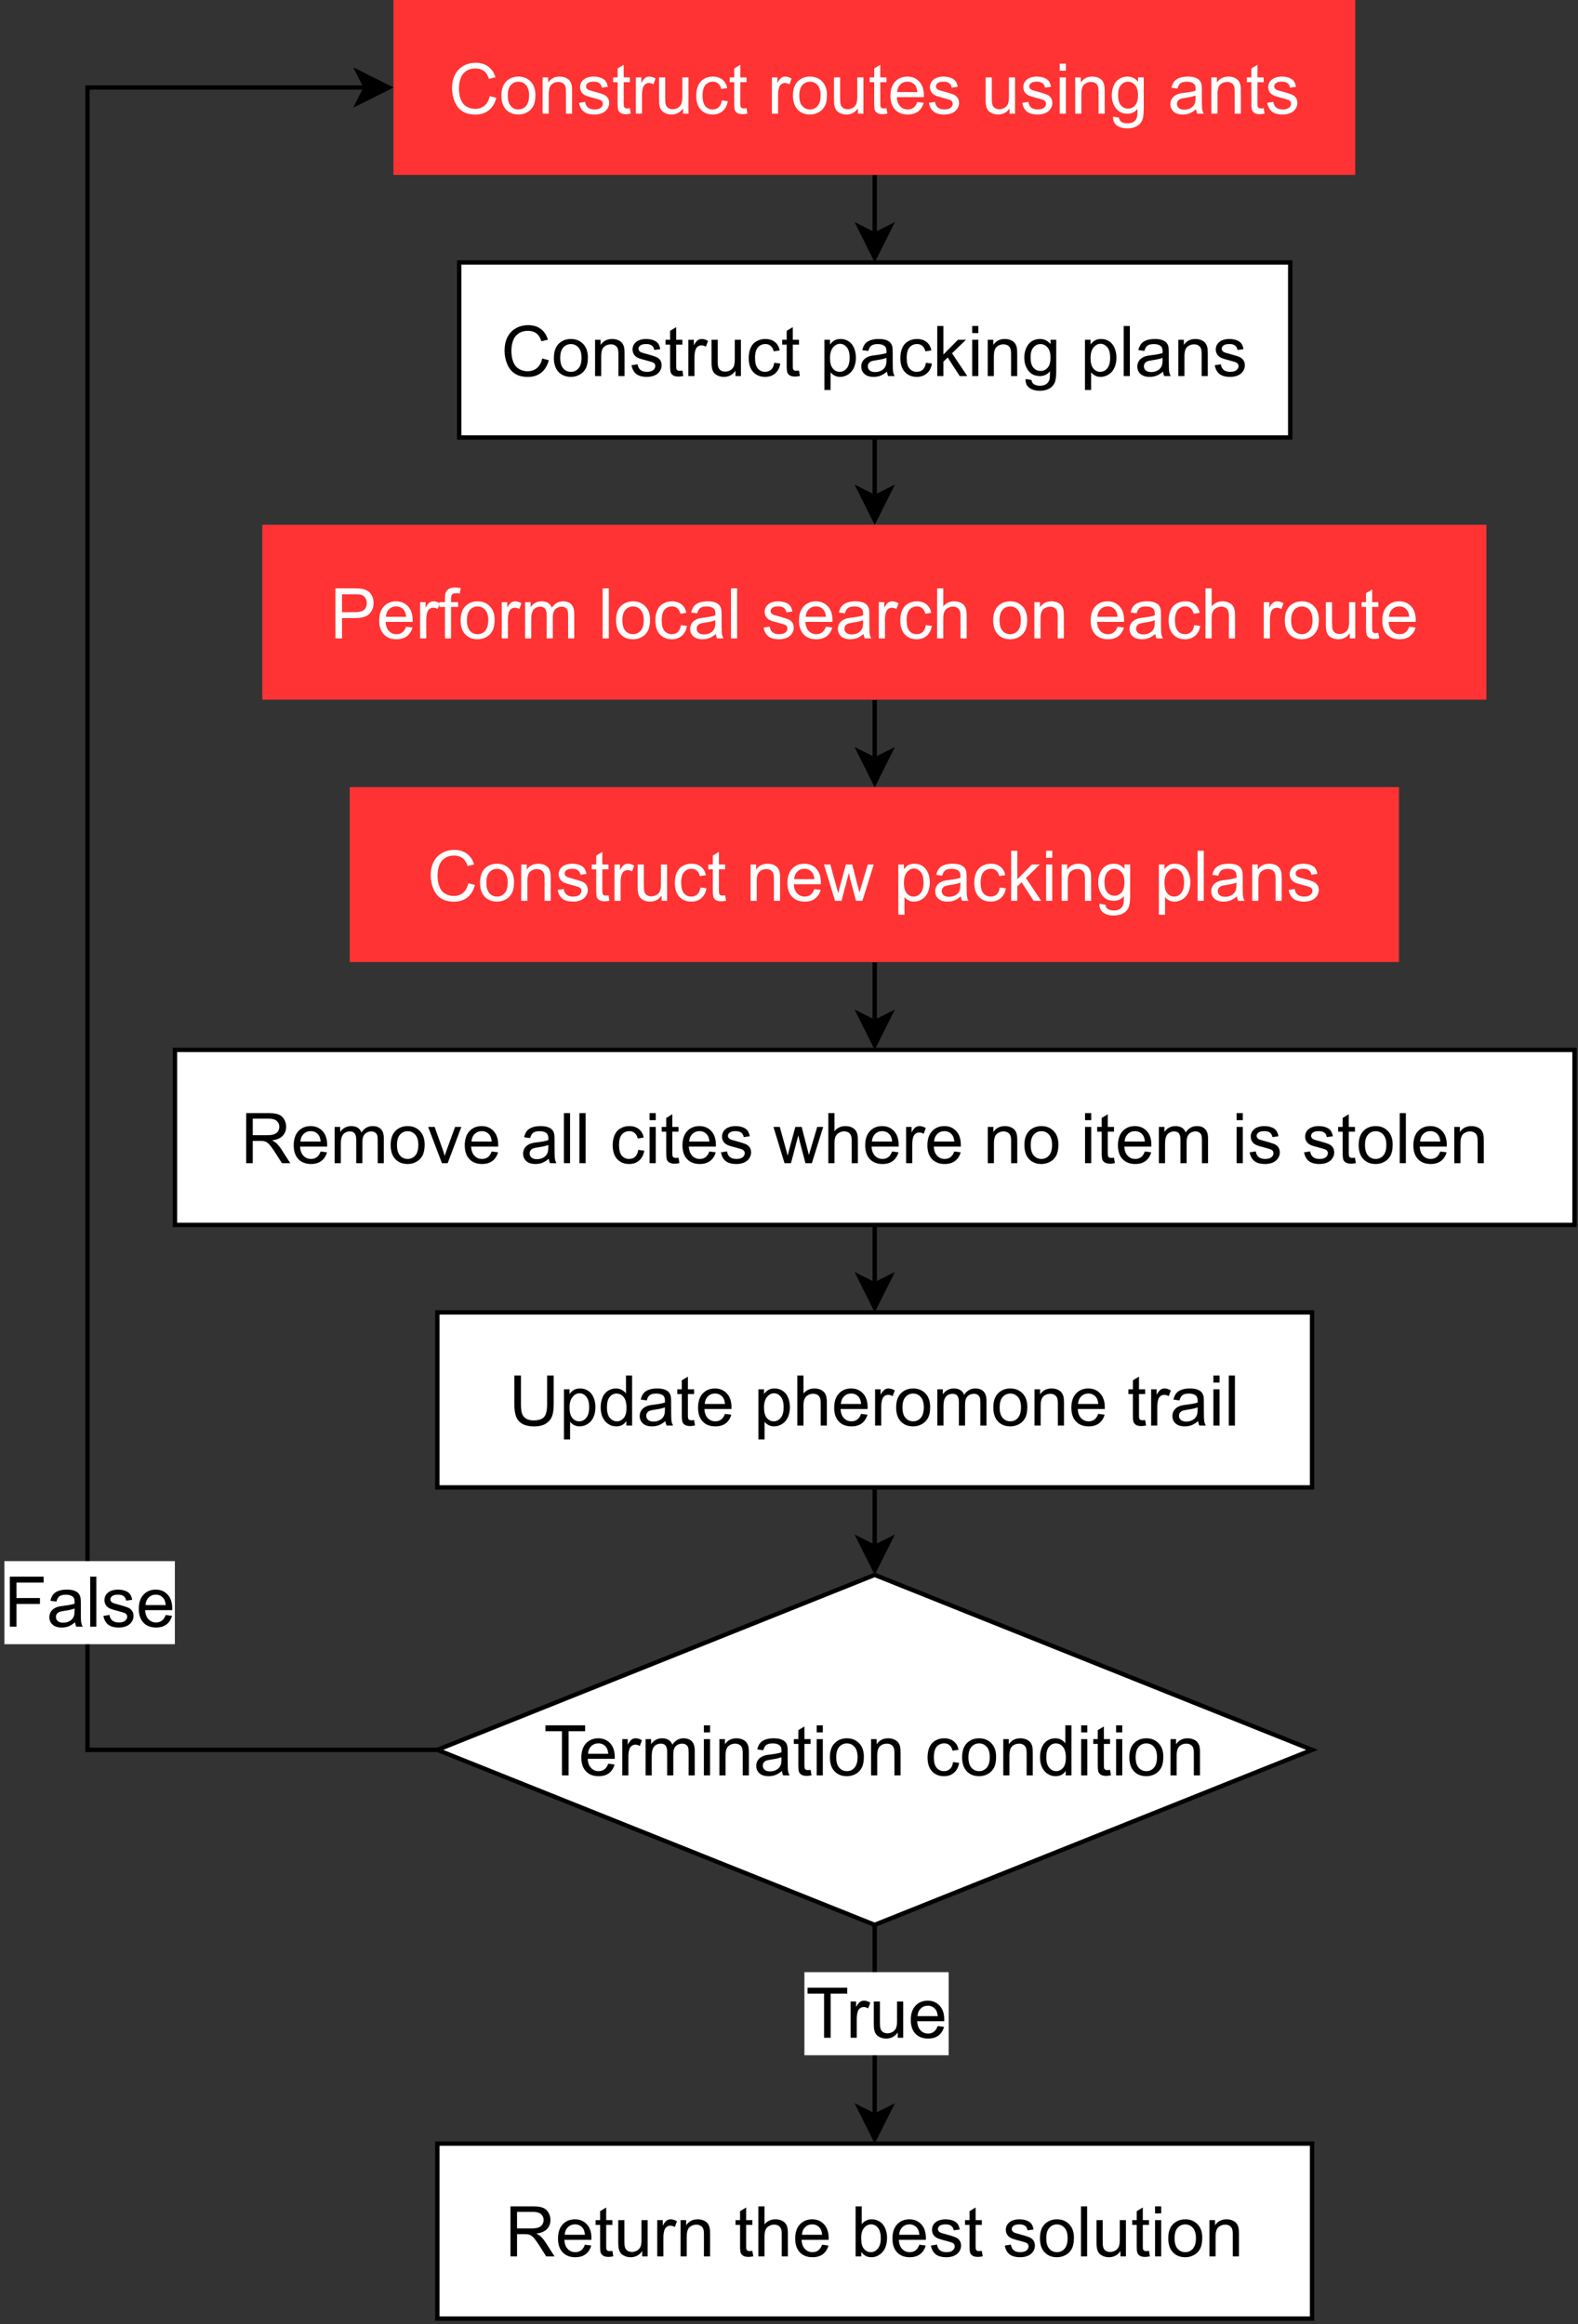 <?xml version="1.0" encoding="UTF-8" standalone="no"?>
<svg
   width="541.92pt"
   height="798pt"
   viewBox="0 0 541.92 798"
   version="1.1"
   id="svg632"
   xmlns:xlink="http://www.w3.org/1999/xlink"
   xmlns="http://www.w3.org/2000/svg"
   xmlns:svg="http://www.w3.org/2000/svg">
  <rect x="0" y="0" width="541.92" height="798" fill="#333333" stroke="none"/>
  <defs
     id="defs92">
    <g
       id="g87">
      <g
         id="glyph-0-0">
        <path
           d="M 3 0 L 3 -15.016 L 15.016 -15.016 L 15.016 0 Z M 3.375 -0.375 L 14.641 -0.375 L 14.641 -14.641 L 3.375 -14.641 Z M 3.375 -0.375 "
           id="path2" />
      </g>
      <g
         id="glyph-0-1">
        <path
           d="M 14.125 -6.031 L 16.391 -5.453 C 15.91 -3.586 15.051 -2.16 13.812 -1.172 C 12.57 -0.191 11.062 0.297 9.281 0.297 C 7.426 0.297 5.914 -0.078 4.75 -0.828 C 3.594 -1.586 2.711 -2.68 2.109 -4.109 C 1.504 -5.547 1.203 -7.082 1.203 -8.719 C 1.203 -10.508 1.539 -12.07 2.219 -13.406 C 2.906 -14.738 3.879 -15.75 5.141 -16.438 C 6.398 -17.133 7.789 -17.484 9.312 -17.484 C 11.031 -17.484 12.473 -17.047 13.641 -16.172 C 14.816 -15.297 15.633 -14.066 16.094 -12.484 L 13.859 -11.953 C 13.461 -13.203 12.883 -14.109 12.125 -14.672 C 11.363 -15.242 10.41 -15.531 9.266 -15.531 C 7.941 -15.531 6.836 -15.211 5.953 -14.578 C 5.066 -13.953 4.441 -13.102 4.078 -12.031 C 3.723 -10.969 3.547 -9.867 3.547 -8.734 C 3.547 -7.273 3.754 -6 4.172 -4.906 C 4.598 -3.812 5.258 -2.992 6.156 -2.453 C 7.062 -1.922 8.039 -1.656 9.094 -1.656 C 10.363 -1.656 11.441 -2.02 12.328 -2.75 C 13.211 -3.488 13.812 -4.582 14.125 -6.031 Z M 14.125 -6.031 "
           id="path5" />
      </g>
      <g
         id="glyph-0-2">
        <path
           d="M 0.797 -6.234 C 0.797 -8.535 1.438 -10.238 2.719 -11.344 C 3.789 -12.27 5.098 -12.734 6.641 -12.734 C 8.348 -12.734 9.742 -12.172 10.828 -11.047 C 11.922 -9.93 12.469 -8.383 12.469 -6.406 C 12.469 -4.801 12.223 -3.539 11.734 -2.625 C 11.254 -1.707 10.555 -0.992 9.641 -0.484 C 8.723 0.023 7.723 0.281 6.641 0.281 C 4.891 0.281 3.477 -0.273 2.406 -1.391 C 1.332 -2.516 0.797 -4.129 0.797 -6.234 Z M 2.969 -6.234 C 2.969 -4.629 3.312 -3.43 4 -2.641 C 4.695 -1.848 5.578 -1.453 6.641 -1.453 C 7.68 -1.453 8.551 -1.848 9.25 -2.641 C 9.945 -3.441 10.297 -4.66 10.297 -6.297 C 10.297 -7.836 9.945 -9.004 9.25 -9.797 C 8.551 -10.586 7.68 -10.984 6.641 -10.984 C 5.578 -10.984 4.695 -10.586 4 -9.797 C 3.312 -9.016 2.969 -7.828 2.969 -6.234 Z M 2.969 -6.234 "
           id="path8" />
      </g>
      <g
         id="glyph-0-3">
        <path
           d="M 1.578 0 L 1.578 -12.453 L 3.484 -12.453 L 3.484 -10.688 C 4.398 -12.051 5.723 -12.734 7.453 -12.734 C 8.203 -12.734 8.891 -12.598 9.516 -12.328 C 10.141 -12.055 10.609 -11.703 10.922 -11.266 C 11.234 -10.828 11.453 -10.305 11.578 -9.703 C 11.66 -9.316 11.703 -8.633 11.703 -7.656 L 11.703 0 L 9.594 0 L 9.594 -7.578 C 9.594 -8.43 9.508 -9.07 9.344 -9.5 C 9.176 -9.926 8.883 -10.266 8.469 -10.516 C 8.051 -10.773 7.562 -10.906 7 -10.906 C 6.102 -10.906 5.328 -10.617 4.672 -10.047 C 4.016 -9.473 3.688 -8.391 3.688 -6.797 L 3.688 0 Z M 1.578 0 "
           id="path11" />
      </g>
      <g
         id="glyph-0-4">
        <path
           d="M 0.734 -3.719 L 2.828 -4.047 C 2.941 -3.211 3.266 -2.57 3.797 -2.125 C 4.336 -1.676 5.086 -1.453 6.047 -1.453 C 7.016 -1.453 7.734 -1.648 8.203 -2.047 C 8.672 -2.441 8.906 -2.906 8.906 -3.438 C 8.906 -3.914 8.703 -4.289 8.297 -4.562 C 8.004 -4.75 7.285 -4.988 6.141 -5.281 C 4.586 -5.664 3.508 -6 2.906 -6.281 C 2.312 -6.57 1.859 -6.969 1.547 -7.469 C 1.242 -7.977 1.094 -8.535 1.094 -9.141 C 1.094 -9.703 1.219 -10.219 1.469 -10.688 C 1.727 -11.156 2.078 -11.547 2.516 -11.859 C 2.836 -12.109 3.281 -12.316 3.844 -12.484 C 4.414 -12.648 5.023 -12.734 5.672 -12.734 C 6.648 -12.734 7.508 -12.594 8.25 -12.312 C 8.988 -12.031 9.531 -11.648 9.875 -11.172 C 10.227 -10.691 10.473 -10.047 10.609 -9.234 L 8.547 -8.953 C 8.453 -9.598 8.18 -10.098 7.734 -10.453 C 7.285 -10.816 6.648 -11 5.828 -11 C 4.859 -11 4.164 -10.836 3.75 -10.516 C 3.332 -10.191 3.125 -9.816 3.125 -9.391 C 3.125 -9.117 3.211 -8.875 3.391 -8.656 C 3.555 -8.426 3.828 -8.238 4.203 -8.094 C 4.41 -8.008 5.031 -7.828 6.062 -7.547 C 7.551 -7.148 8.594 -6.82 9.188 -6.562 C 9.781 -6.312 10.242 -5.941 10.578 -5.453 C 10.91 -4.973 11.078 -4.375 11.078 -3.656 C 11.078 -2.957 10.867 -2.297 10.453 -1.672 C 10.047 -1.047 9.457 -0.562 8.688 -0.219 C 7.914 0.113 7.039 0.281 6.062 0.281 C 4.445 0.281 3.211 -0.051 2.359 -0.719 C 1.516 -1.395 0.973 -2.395 0.734 -3.719 Z M 0.734 -3.719 "
           id="path14" />
      </g>
      <g
         id="glyph-0-5">
        <path
           d="M 6.188 -1.891 L 6.5 -0.031 C 5.906 0.102 5.375 0.172 4.906 0.172 C 4.133 0.172 3.535 0.051 3.109 -0.188 C 2.691 -0.438 2.395 -0.758 2.219 -1.156 C 2.051 -1.551 1.969 -2.379 1.969 -3.641 L 1.969 -10.812 L 0.422 -10.812 L 0.422 -12.453 L 1.969 -12.453 L 1.969 -15.531 L 4.062 -16.797 L 4.062 -12.453 L 6.188 -12.453 L 6.188 -10.812 L 4.062 -10.812 L 4.062 -3.531 C 4.062 -2.926 4.098 -2.535 4.172 -2.359 C 4.254 -2.191 4.379 -2.055 4.547 -1.953 C 4.711 -1.859 4.953 -1.812 5.266 -1.812 C 5.492 -1.812 5.801 -1.836 6.188 -1.891 Z M 6.188 -1.891 "
           id="path17" />
      </g>
      <g
         id="glyph-0-6">
        <path
           d="M 1.562 0 L 1.562 -12.453 L 3.453 -12.453 L 3.453 -10.562 C 3.941 -11.445 4.391 -12.031 4.797 -12.312 C 5.211 -12.594 5.664 -12.734 6.156 -12.734 C 6.863 -12.734 7.586 -12.508 8.328 -12.062 L 7.594 -10.094 C 7.082 -10.395 6.566 -10.547 6.047 -10.547 C 5.586 -10.547 5.172 -10.406 4.797 -10.125 C 4.43 -9.852 4.172 -9.473 4.016 -8.984 C 3.785 -8.234 3.672 -7.41 3.672 -6.516 L 3.672 0 Z M 1.562 0 "
           id="path20" />
      </g>
      <g
         id="glyph-0-7">
        <path
           d="M 9.75 0 L 9.75 -1.828 C 8.781 -0.422 7.461 0.281 5.797 0.281 C 5.055 0.281 4.367 0.141 3.734 -0.141 C 3.098 -0.422 2.625 -0.773 2.312 -1.203 C 2.008 -1.629 1.797 -2.148 1.672 -2.766 C 1.578 -3.18 1.531 -3.836 1.531 -4.734 L 1.531 -12.453 L 3.641 -12.453 L 3.641 -5.547 C 3.641 -4.441 3.688 -3.695 3.781 -3.312 C 3.906 -2.758 4.18 -2.32 4.609 -2 C 5.047 -1.688 5.582 -1.531 6.219 -1.531 C 6.852 -1.531 7.445 -1.691 8 -2.016 C 8.551 -2.348 8.941 -2.789 9.172 -3.344 C 9.398 -3.906 9.516 -4.719 9.516 -5.781 L 9.516 -12.453 L 11.625 -12.453 L 11.625 0 Z M 9.75 0 "
           id="path23" />
      </g>
      <g
         id="glyph-0-8">
        <path
           d="M 9.703 -4.562 L 11.781 -4.297 C 11.551 -2.859 10.969 -1.734 10.031 -0.922 C 9.102 -0.117 7.961 0.281 6.609 0.281 C 4.898 0.281 3.523 -0.273 2.484 -1.391 C 1.453 -2.504 0.938 -4.102 0.938 -6.188 C 0.938 -7.531 1.16 -8.703 1.609 -9.703 C 2.055 -10.711 2.734 -11.469 3.641 -11.969 C 4.547 -12.477 5.535 -12.734 6.609 -12.734 C 7.961 -12.734 9.066 -12.391 9.922 -11.703 C 10.785 -11.023 11.336 -10.055 11.578 -8.797 L 9.531 -8.484 C 9.332 -9.316 8.984 -9.941 8.484 -10.359 C 7.992 -10.785 7.398 -11 6.703 -11 C 5.629 -11 4.758 -10.617 4.094 -9.859 C 3.438 -9.098 3.109 -7.891 3.109 -6.234 C 3.109 -4.566 3.426 -3.352 4.062 -2.594 C 4.707 -1.832 5.547 -1.453 6.578 -1.453 C 7.41 -1.453 8.102 -1.707 8.656 -2.219 C 9.207 -2.727 9.555 -3.508 9.703 -4.562 Z M 9.703 -4.562 "
           id="path26" />
      </g>
      <g
         id="glyph-0-9" />
      <g
         id="glyph-0-10">
        <path
           d="M 10.109 -4.016 L 12.297 -3.734 C 11.941 -2.461 11.301 -1.473 10.375 -0.766 C 9.445 -0.066 8.258 0.281 6.812 0.281 C 4.988 0.281 3.539 -0.273 2.469 -1.391 C 1.406 -2.516 0.875 -4.094 0.875 -6.125 C 0.875 -8.219 1.41 -9.844 2.484 -11 C 3.566 -12.156 4.973 -12.734 6.703 -12.734 C 8.359 -12.734 9.711 -12.164 10.766 -11.031 C 11.828 -9.895 12.359 -8.301 12.359 -6.25 C 12.359 -6.125 12.352 -5.938 12.344 -5.688 L 3.062 -5.688 C 3.133 -4.32 3.52 -3.273 4.219 -2.547 C 4.914 -1.816 5.785 -1.453 6.828 -1.453 C 7.598 -1.453 8.254 -1.656 8.797 -2.062 C 9.348 -2.469 9.785 -3.117 10.109 -4.016 Z M 3.172 -7.422 L 10.125 -7.422 C 10.031 -8.473 9.766 -9.258 9.328 -9.781 C 8.66 -10.594 7.789 -11 6.719 -11 C 5.75 -11 4.93 -10.672 4.266 -10.016 C 3.609 -9.367 3.242 -8.504 3.172 -7.422 Z M 3.172 -7.422 "
           id="path30" />
      </g>
      <g
         id="glyph-0-11">
        <path
           d="M 1.594 -14.766 L 1.594 -17.188 L 3.703 -17.188 L 3.703 -14.766 Z M 1.594 0 L 1.594 -12.453 L 3.703 -12.453 L 3.703 0 Z M 1.594 0 "
           id="path33" />
      </g>
      <g
         id="glyph-0-12">
        <path
           d="M 1.203 1.031 L 3.25 1.344 C 3.332 1.969 3.57 2.426 3.969 2.719 C 4.488 3.113 5.203 3.312 6.109 3.312 C 7.086 3.312 7.844 3.113 8.375 2.719 C 8.906 2.332 9.266 1.785 9.453 1.078 C 9.555 0.648 9.609 -0.25 9.609 -1.625 C 8.68 -0.539 7.531 0 6.156 0 C 4.445 0 3.125 -0.613 2.188 -1.844 C 1.25 -3.082 0.781 -4.566 0.781 -6.297 C 0.781 -7.484 0.992 -8.578 1.422 -9.578 C 1.848 -10.586 2.469 -11.363 3.281 -11.906 C 4.102 -12.457 5.066 -12.734 6.172 -12.734 C 7.641 -12.734 8.848 -12.141 9.797 -10.953 L 9.797 -12.453 L 11.75 -12.453 L 11.75 -1.688 C 11.75 0.25 11.551 1.617 11.156 2.422 C 10.758 3.234 10.133 3.875 9.281 4.344 C 8.426 4.812 7.375 5.047 6.125 5.047 C 4.633 5.047 3.43 4.711 2.516 4.047 C 1.609 3.379 1.172 2.375 1.203 1.031 Z M 2.938 -6.453 C 2.938 -4.816 3.258 -3.625 3.906 -2.875 C 4.562 -2.125 5.379 -1.75 6.359 -1.75 C 7.328 -1.75 8.141 -2.117 8.797 -2.859 C 9.453 -3.609 9.781 -4.781 9.781 -6.375 C 9.781 -7.906 9.441 -9.055 8.766 -9.828 C 8.086 -10.598 7.273 -10.984 6.328 -10.984 C 5.379 -10.984 4.578 -10.602 3.922 -9.844 C 3.266 -9.082 2.938 -7.953 2.938 -6.453 Z M 2.938 -6.453 "
           id="path36" />
      </g>
      <g
         id="glyph-0-13">
        <path
           d="M 9.703 -1.531 C 8.922 -0.875 8.172 -0.406 7.453 -0.125 C 6.734 0.145 5.957 0.281 5.125 0.281 C 3.758 0.281 2.707 -0.051 1.969 -0.719 C 1.238 -1.383 0.875 -2.238 0.875 -3.281 C 0.875 -3.895 1.008 -4.453 1.281 -4.953 C 1.562 -5.453 1.926 -5.852 2.375 -6.156 C 2.82 -6.469 3.328 -6.703 3.891 -6.859 C 4.305 -6.973 4.93 -7.078 5.766 -7.172 C 7.473 -7.379 8.727 -7.625 9.531 -7.906 C 9.539 -8.195 9.547 -8.379 9.547 -8.453 C 9.547 -9.316 9.348 -9.922 8.953 -10.266 C 8.41 -10.742 7.609 -10.984 6.547 -10.984 C 5.547 -10.984 4.812 -10.805 4.344 -10.453 C 3.875 -10.109 3.523 -9.5 3.297 -8.625 L 1.234 -8.906 C 1.422 -9.781 1.727 -10.488 2.156 -11.031 C 2.582 -11.582 3.203 -12.004 4.016 -12.297 C 4.828 -12.586 5.77 -12.734 6.844 -12.734 C 7.906 -12.734 8.77 -12.609 9.438 -12.359 C 10.102 -12.109 10.594 -11.789 10.906 -11.406 C 11.219 -11.031 11.438 -10.555 11.562 -9.984 C 11.633 -9.617 11.672 -8.969 11.672 -8.031 L 11.672 -5.219 C 11.672 -3.258 11.711 -2.02 11.797 -1.5 C 11.891 -0.977 12.07 -0.477 12.344 0 L 10.125 0 C 9.906 -0.438 9.766 -0.945 9.703 -1.531 Z M 9.531 -6.25 C 8.77 -5.938 7.625 -5.672 6.094 -5.453 C 5.219 -5.328 4.598 -5.188 4.234 -5.031 C 3.879 -4.875 3.602 -4.645 3.406 -4.344 C 3.219 -4.039 3.125 -3.707 3.125 -3.344 C 3.125 -2.781 3.332 -2.312 3.75 -1.938 C 4.176 -1.562 4.801 -1.375 5.625 -1.375 C 6.438 -1.375 7.16 -1.551 7.797 -1.906 C 8.43 -2.258 8.895 -2.742 9.188 -3.359 C 9.414 -3.836 9.531 -4.539 9.531 -5.469 Z M 9.531 -6.25 "
           id="path39" />
      </g>
      <g
         id="glyph-0-14">
        <path
           d="M 1.578 4.766 L 1.578 -12.453 L 3.5 -12.453 L 3.5 -10.828 C 3.957 -11.461 4.469 -11.938 5.031 -12.25 C 5.602 -12.57 6.301 -12.734 7.125 -12.734 C 8.188 -12.734 9.125 -12.457 9.938 -11.906 C 10.75 -11.363 11.359 -10.594 11.766 -9.594 C 12.18 -8.602 12.391 -7.516 12.391 -6.328 C 12.391 -5.047 12.16 -3.895 11.703 -2.875 C 11.242 -1.852 10.578 -1.07 9.703 -0.531 C 8.836 0.008 7.926 0.281 6.969 0.281 C 6.258 0.281 5.625 0.133 5.062 -0.156 C 4.508 -0.457 4.051 -0.836 3.688 -1.297 L 3.688 4.766 Z M 3.5 -6.156 C 3.5 -4.551 3.82 -3.363 4.469 -2.594 C 5.113 -1.832 5.898 -1.453 6.828 -1.453 C 7.766 -1.453 8.566 -1.848 9.234 -2.641 C 9.898 -3.43 10.234 -4.66 10.234 -6.328 C 10.234 -7.922 9.906 -9.109 9.25 -9.891 C 8.602 -10.68 7.828 -11.078 6.922 -11.078 C 6.016 -11.078 5.219 -10.656 4.531 -9.812 C 3.844 -8.977 3.5 -7.758 3.5 -6.156 Z M 3.5 -6.156 "
           id="path42" />
      </g>
      <g
         id="glyph-0-15">
        <path
           d="M 1.594 0 L 1.594 -17.188 L 3.703 -17.188 L 3.703 -7.391 L 8.703 -12.453 L 11.438 -12.453 L 6.672 -7.828 L 11.906 0 L 9.312 0 L 5.188 -6.375 L 3.703 -4.938 L 3.703 0 Z M 1.594 0 "
           id="path45" />
      </g>
      <g
         id="glyph-0-16">
        <path
           d="M 1.531 0 L 1.531 -17.188 L 3.641 -17.188 L 3.641 0 Z M 1.531 0 "
           id="path48" />
      </g>
      <g
         id="glyph-0-17">
        <path
           d="M 13.141 -17.188 L 15.406 -17.188 L 15.406 -7.266 C 15.406 -5.535 15.207 -4.16 14.812 -3.141 C 14.426 -2.129 13.723 -1.301 12.703 -0.656 C 11.68 -0.02 10.344 0.297 8.688 0.297 C 7.082 0.297 5.766 0.02 4.734 -0.531 C 3.711 -1.094 2.984 -1.898 2.547 -2.953 C 2.109 -4.004 1.891 -5.441 1.891 -7.266 L 1.891 -17.188 L 4.156 -17.188 L 4.156 -7.266 C 4.156 -5.773 4.297 -4.676 4.578 -3.969 C 4.859 -3.258 5.336 -2.711 6.016 -2.328 C 6.691 -1.953 7.516 -1.766 8.484 -1.766 C 10.16 -1.766 11.352 -2.141 12.062 -2.891 C 12.781 -3.648 13.141 -5.109 13.141 -7.266 Z M 13.141 -17.188 "
           id="path51" />
      </g>
      <g
         id="glyph-0-18">
        <path
           d="M 9.656 0 L 9.656 -1.578 C 8.875 -0.336 7.719 0.281 6.188 0.281 C 5.188 0.281 4.27 0.008 3.438 -0.531 C 2.602 -1.082 1.957 -1.848 1.5 -2.828 C 1.051 -3.805 0.828 -4.938 0.828 -6.219 C 0.828 -7.457 1.031 -8.582 1.438 -9.594 C 1.852 -10.602 2.473 -11.379 3.297 -11.922 C 4.129 -12.461 5.062 -12.734 6.094 -12.734 C 6.844 -12.734 7.508 -12.57 8.094 -12.25 C 8.676 -11.938 9.148 -11.523 9.516 -11.016 L 9.516 -17.188 L 11.625 -17.188 L 11.625 0 Z M 2.984 -6.219 C 2.984 -4.625 3.316 -3.43 3.984 -2.641 C 4.66 -1.848 5.457 -1.453 6.375 -1.453 C 7.301 -1.453 8.086 -1.828 8.734 -2.578 C 9.379 -3.336 9.703 -4.492 9.703 -6.047 C 9.703 -7.742 9.375 -8.988 8.719 -9.781 C 8.062 -10.582 7.25 -10.984 6.281 -10.984 C 5.344 -10.984 4.555 -10.598 3.922 -9.828 C 3.297 -9.066 2.984 -7.863 2.984 -6.219 Z M 2.984 -6.219 "
           id="path54" />
      </g>
      <g
         id="glyph-0-19">
        <path
           d="M 1.578 0 L 1.578 -17.188 L 3.688 -17.188 L 3.688 -11.016 C 4.676 -12.16 5.922 -12.734 7.422 -12.734 C 8.348 -12.734 9.148 -12.551 9.828 -12.188 C 10.504 -11.82 10.988 -11.316 11.281 -10.672 C 11.57 -10.035 11.719 -9.109 11.719 -7.891 L 11.719 0 L 9.609 0 L 9.609 -7.891 C 9.609 -8.941 9.379 -9.707 8.922 -10.188 C 8.473 -10.676 7.828 -10.922 6.984 -10.922 C 6.359 -10.922 5.77 -10.754 5.219 -10.422 C 4.664 -10.098 4.27 -9.66 4.031 -9.109 C 3.801 -8.555 3.688 -7.789 3.688 -6.812 L 3.688 0 Z M 1.578 0 "
           id="path57" />
      </g>
      <g
         id="glyph-0-20">
        <path
           d="M 1.578 0 L 1.578 -12.453 L 3.469 -12.453 L 3.469 -10.703 C 3.863 -11.316 4.383 -11.805 5.031 -12.172 C 5.676 -12.547 6.414 -12.734 7.25 -12.734 C 8.164 -12.734 8.922 -12.539 9.516 -12.156 C 10.109 -11.77 10.523 -11.234 10.766 -10.547 C 11.754 -12.004 13.035 -12.734 14.609 -12.734 C 15.848 -12.734 16.797 -12.391 17.453 -11.703 C 18.117 -11.023 18.453 -9.973 18.453 -8.547 L 18.453 0 L 16.359 0 L 16.359 -7.844 C 16.359 -8.688 16.289 -9.289 16.156 -9.656 C 16.02 -10.031 15.77 -10.332 15.406 -10.562 C 15.051 -10.789 14.629 -10.906 14.141 -10.906 C 13.266 -10.906 12.535 -10.613 11.953 -10.031 C 11.379 -9.445 11.094 -8.516 11.094 -7.234 L 11.094 0 L 8.984 0 L 8.984 -8.094 C 8.984 -9.031 8.812 -9.734 8.469 -10.203 C 8.125 -10.672 7.562 -10.906 6.781 -10.906 C 6.188 -10.906 5.633 -10.75 5.125 -10.438 C 4.625 -10.125 4.258 -9.664 4.031 -9.062 C 3.801 -8.457 3.688 -7.594 3.688 -6.469 L 3.688 0 Z M 1.578 0 "
           id="path60" />
      </g>
      <g
         id="glyph-0-21">
        <path
           d="M 1.969 0 L 1.969 -17.188 L 13.562 -17.188 L 13.562 -15.156 L 4.25 -15.156 L 4.25 -9.844 L 12.312 -9.844 L 12.312 -7.812 L 4.25 -7.812 L 4.25 0 Z M 1.969 0 "
           id="path63" />
      </g>
      <g
         id="glyph-0-22">
        <path
           d="M 6.234 0 L 6.234 -15.156 L 0.562 -15.156 L 0.562 -17.188 L 14.188 -17.188 L 14.188 -15.156 L 8.5 -15.156 L 8.5 0 Z M 6.234 0 "
           id="path66" />
      </g>
      <g
         id="glyph-0-23">
        <path
           d="M 1.891 0 L 1.891 -17.188 L 9.516 -17.188 C 11.047 -17.188 12.207 -17.031 13 -16.719 C 13.801 -16.414 14.438 -15.875 14.906 -15.094 C 15.383 -14.312 15.625 -13.445 15.625 -12.5 C 15.625 -11.281 15.227 -10.25 14.438 -9.406 C 13.656 -8.57 12.438 -8.047 10.781 -7.828 C 11.383 -7.535 11.844 -7.25 12.156 -6.969 C 12.82 -6.352 13.453 -5.586 14.047 -4.672 L 17.031 0 L 14.172 0 L 11.906 -3.578 C 11.238 -4.609 10.688 -5.395 10.25 -5.938 C 9.82 -6.488 9.438 -6.875 9.094 -7.094 C 8.758 -7.312 8.414 -7.461 8.062 -7.547 C 7.812 -7.609 7.391 -7.641 6.797 -7.641 L 4.156 -7.641 L 4.156 0 Z M 4.156 -9.609 L 9.047 -9.609 C 10.086 -9.609 10.898 -9.711 11.484 -9.922 C 12.078 -10.141 12.523 -10.484 12.828 -10.953 C 13.129 -11.43 13.281 -11.945 13.281 -12.5 C 13.281 -13.312 12.984 -13.977 12.391 -14.5 C 11.805 -15.031 10.879 -15.297 9.609 -15.297 L 4.156 -15.297 Z M 4.156 -9.609 "
           id="path69" />
      </g>
      <g
         id="glyph-0-24">
        <path
           d="M 3.531 0 L 1.578 0 L 1.578 -17.188 L 3.688 -17.188 L 3.688 -11.062 C 4.57 -12.176 5.707 -12.734 7.094 -12.734 C 7.863 -12.734 8.586 -12.578 9.266 -12.266 C 9.953 -11.961 10.516 -11.531 10.953 -10.969 C 11.398 -10.406 11.75 -9.727 12 -8.938 C 12.25 -8.156 12.375 -7.316 12.375 -6.422 C 12.375 -4.285 11.844 -2.633 10.781 -1.469 C 9.727 -0.301 8.461 0.281 6.984 0.281 C 5.516 0.281 4.363 -0.332 3.531 -1.562 Z M 3.5 -6.328 C 3.5 -4.828 3.703 -3.742 4.109 -3.078 C 4.773 -1.992 5.676 -1.453 6.812 -1.453 C 7.738 -1.453 8.535 -1.852 9.203 -2.656 C 9.879 -3.457 10.219 -4.648 10.219 -6.234 C 10.219 -7.859 9.895 -9.055 9.25 -9.828 C 8.602 -10.609 7.82 -11 6.906 -11 C 5.977 -11 5.176 -10.598 4.5 -9.797 C 3.832 -8.992 3.5 -7.836 3.5 -6.328 Z M 3.5 -6.328 "
           id="path72" />
      </g>
      <g
         id="glyph-0-25">
        <path
           d="M 1.859 0 L 1.859 -17.188 L 8.344 -17.188 C 9.477 -17.188 10.348 -17.133 10.953 -17.031 C 11.797 -16.883 12.504 -16.613 13.078 -16.219 C 13.648 -15.82 14.109 -15.27 14.453 -14.562 C 14.797 -13.852 14.969 -13.07 14.969 -12.219 C 14.969 -10.758 14.504 -9.52 13.578 -8.5 C 12.648 -7.488 10.969 -6.984 8.531 -6.984 L 4.125 -6.984 L 4.125 0 Z M 4.125 -9.016 L 8.578 -9.016 C 10.047 -9.016 11.086 -9.285 11.703 -9.828 C 12.316 -10.379 12.625 -11.156 12.625 -12.156 C 12.625 -12.875 12.441 -13.488 12.078 -14 C 11.711 -14.508 11.234 -14.848 10.641 -15.016 C 10.266 -15.109 9.562 -15.156 8.531 -15.156 L 4.125 -15.156 Z M 4.125 -9.016 "
           id="path75" />
      </g>
      <g
         id="glyph-0-26">
        <path
           d="M 2.094 0 L 2.094 -10.812 L 0.219 -10.812 L 0.219 -12.453 L 2.094 -12.453 L 2.094 -13.781 C 2.094 -14.613 2.164 -15.234 2.312 -15.641 C 2.508 -16.191 2.863 -16.633 3.375 -16.969 C 3.895 -17.312 4.613 -17.484 5.531 -17.484 C 6.125 -17.484 6.781 -17.41 7.5 -17.266 L 7.188 -15.438 C 6.75 -15.508 6.332 -15.547 5.938 -15.547 C 5.301 -15.547 4.848 -15.41 4.578 -15.141 C 4.316 -14.867 4.188 -14.359 4.188 -13.609 L 4.188 -12.453 L 6.609 -12.453 L 6.609 -10.812 L 4.188 -10.812 L 4.188 0 Z M 2.094 0 "
           id="path78" />
      </g>
      <g
         id="glyph-0-27">
        <path
           d="M 3.875 0 L 0.078 -12.453 L 2.25 -12.453 L 4.234 -5.266 L 4.969 -2.594 C 5 -2.727 5.211 -3.582 5.609 -5.156 L 7.594 -12.453 L 9.766 -12.453 L 11.625 -5.234 L 12.25 -2.844 L 12.969 -5.25 L 15.109 -12.453 L 17.156 -12.453 L 13.266 0 L 11.062 0 L 9.094 -7.453 L 8.609 -9.578 L 6.094 0 Z M 3.875 0 "
           id="path81" />
      </g>
      <g
         id="glyph-0-28">
        <path
           d="M 5.047 0 L 0.312 -12.453 L 2.531 -12.453 L 5.203 -5 C 5.492 -4.188 5.758 -3.348 6 -2.484 C 6.188 -3.141 6.453 -3.93 6.797 -4.859 L 9.562 -12.453 L 11.719 -12.453 L 7.016 0 Z M 5.047 0 "
           id="path84" />
      </g>
    </g>
    <clipPath
       id="clip-0">
      <path
         clip-rule="nonzero"
         d="M 59 359 L 541.922 359 L 541.922 422 L 59 422 Z M 59 359 "
         id="path89" />
    </clipPath>
  </defs>
  <path
     fill="none"
     stroke-width="2"
     stroke-linecap="butt"
     stroke-linejoin="miter"
     stroke="rgb(0%, 0%, 0%)"
     stroke-opacity="1"
     stroke-miterlimit="10"
     d="M 400 79.999 L 400 107.26 "
     transform="matrix(0.751, 0, 0, 0.751, 0, 0)"
     id="path94" />
  <path
     fill-rule="nonzero"
     fill="rgb(0%, 0%, 0%)"
     fill-opacity="1"
     stroke-width="2"
     stroke-linecap="butt"
     stroke-linejoin="miter"
     stroke="rgb(0%, 0%, 0%)"
     stroke-opacity="1"
     stroke-miterlimit="10"
     d="M 400 117.761 L 393.002 103.758 L 400 107.26 L 406.999 103.758 Z M 400 117.761 "
     transform="matrix(0.751, 0, 0, 0.751, 0, 0)"
     id="path96" />
  <path
     fill-rule="nonzero"
     fill="rgb(100%, 20%, 20%)"
     fill-opacity="1"
     d="M 135.125 0 L 465.43 0 L 465.43 60.055 L 135.125 60.055 Z M 135.125 0 "
     id="path98" />
  <g
     fill="#ffffff"
     fill-opacity="1"
     id="g154">
    <use
       xlink:href="#glyph-0-1"
       x="154.056"
       y="39.036"
       id="use100" />
    <use
       xlink:href="#glyph-0-2"
       x="171.404"
       y="39.036"
       id="use102" />
    <use
       xlink:href="#glyph-0-3"
       x="184.764"
       y="39.036"
       id="use104" />
    <use
       xlink:href="#glyph-0-4"
       x="198.124"
       y="39.036"
       id="use106" />
    <use
       xlink:href="#glyph-0-5"
       x="210.135"
       y="39.036"
       id="use108" />
    <use
       xlink:href="#glyph-0-6"
       x="216.809"
       y="39.036"
       id="use110" />
    <use
       xlink:href="#glyph-0-7"
       x="224.809"
       y="39.036"
       id="use112" />
    <use
       xlink:href="#glyph-0-8"
       x="238.169"
       y="39.036"
       id="use114" />
    <use
       xlink:href="#glyph-0-5"
       x="250.18"
       y="39.036"
       id="use116" />
    <use
       xlink:href="#glyph-0-9"
       x="256.854"
       y="39.036"
       id="use118" />
    <use
       xlink:href="#glyph-0-6"
       x="263.528"
       y="39.036"
       id="use120" />
    <use
       xlink:href="#glyph-0-2"
       x="271.528"
       y="39.036"
       id="use122" />
    <use
       xlink:href="#glyph-0-7"
       x="284.888"
       y="39.036"
       id="use124" />
    <use
       xlink:href="#glyph-0-5"
       x="298.248"
       y="39.036"
       id="use126" />
    <use
       xlink:href="#glyph-0-10"
       x="304.922"
       y="39.036"
       id="use128" />
    <use
       xlink:href="#glyph-0-4"
       x="318.282"
       y="39.036"
       id="use130" />
    <use
       xlink:href="#glyph-0-9"
       x="330.293"
       y="39.036"
       id="use132" />
    <use
       xlink:href="#glyph-0-7"
       x="336.967"
       y="39.036"
       id="use134" />
    <use
       xlink:href="#glyph-0-4"
       x="350.327"
       y="39.036"
       id="use136" />
    <use
       xlink:href="#glyph-0-11"
       x="362.338"
       y="39.036"
       id="use138" />
    <use
       xlink:href="#glyph-0-3"
       x="367.675"
       y="39.036"
       id="use140" />
    <use
       xlink:href="#glyph-0-12"
       x="381.035"
       y="39.036"
       id="use142" />
    <use
       xlink:href="#glyph-0-9"
       x="394.395"
       y="39.036"
       id="use144" />
    <use
       xlink:href="#glyph-0-13"
       x="401.069"
       y="39.036"
       id="use146" />
    <use
       xlink:href="#glyph-0-3"
       x="414.429"
       y="39.036"
       id="use148" />
    <use
       xlink:href="#glyph-0-5"
       x="427.789"
       y="39.036"
       id="use150" />
    <use
       xlink:href="#glyph-0-4"
       x="434.463"
       y="39.036"
       id="use152" />
  </g>
  <path
     fill="none"
     stroke-width="2"
     stroke-linecap="butt"
     stroke-linejoin="miter"
     stroke="rgb(0%, 0%, 0%)"
     stroke-opacity="1"
     stroke-miterlimit="10"
     d="M 400 199.998 L 400 227.259 "
     transform="matrix(0.751, 0, 0, 0.751, 0, 0)"
     id="path156" />
  <path
     fill-rule="nonzero"
     fill="rgb(0%, 0%, 0%)"
     fill-opacity="1"
     stroke-width="2"
     stroke-linecap="butt"
     stroke-linejoin="miter"
     stroke="rgb(0%, 0%, 0%)"
     stroke-opacity="1"
     stroke-miterlimit="10"
     d="M 400 237.76 L 393.002 223.762 L 400 227.259 L 406.999 223.762 Z M 400 237.76 "
     transform="matrix(0.751, 0, 0, 0.751, 0, 0)"
     id="path158" />
  <path
     fill-rule="nonzero"
     fill="rgb(100%, 100%, 100%)"
     fill-opacity="1"
     stroke-width="2"
     stroke-linecap="butt"
     stroke-linejoin="miter"
     stroke="rgb(0%, 0%, 0%)"
     stroke-opacity="1"
     stroke-miterlimit="4"
     d="M 209.999 119.999 L 590.002 119.999 L 590.002 199.998 L 209.999 199.998 Z M 209.999 119.999 "
     transform="matrix(0.751, 0, 0, 0.751, 0, 0)"
     id="path160" />
  <g
     fill="#000000"
     fill-opacity="1"
     id="g208">
    <use
       xlink:href="#glyph-0-1"
       x="172.073"
       y="129.119"
       id="use162" />
    <use
       xlink:href="#glyph-0-2"
       x="189.421"
       y="129.119"
       id="use164" />
    <use
       xlink:href="#glyph-0-3"
       x="202.781"
       y="129.119"
       id="use166" />
    <use
       xlink:href="#glyph-0-4"
       x="216.141"
       y="129.119"
       id="use168" />
    <use
       xlink:href="#glyph-0-5"
       x="228.152"
       y="129.119"
       id="use170" />
    <use
       xlink:href="#glyph-0-6"
       x="234.826"
       y="129.119"
       id="use172" />
    <use
       xlink:href="#glyph-0-7"
       x="242.826"
       y="129.119"
       id="use174" />
    <use
       xlink:href="#glyph-0-8"
       x="256.186"
       y="129.119"
       id="use176" />
    <use
       xlink:href="#glyph-0-5"
       x="268.197"
       y="129.119"
       id="use178" />
    <use
       xlink:href="#glyph-0-9"
       x="274.871"
       y="129.119"
       id="use180" />
    <use
       xlink:href="#glyph-0-14"
       x="281.545"
       y="129.119"
       id="use182" />
    <use
       xlink:href="#glyph-0-13"
       x="294.905"
       y="129.119"
       id="use184" />
    <use
       xlink:href="#glyph-0-8"
       x="308.265"
       y="129.119"
       id="use186" />
    <use
       xlink:href="#glyph-0-15"
       x="320.276"
       y="129.119"
       id="use188" />
    <use
       xlink:href="#glyph-0-11"
       x="332.287"
       y="129.119"
       id="use190" />
    <use
       xlink:href="#glyph-0-3"
       x="337.624"
       y="129.119"
       id="use192" />
    <use
       xlink:href="#glyph-0-12"
       x="350.984"
       y="129.119"
       id="use194" />
    <use
       xlink:href="#glyph-0-9"
       x="364.344"
       y="129.119"
       id="use196" />
    <use
       xlink:href="#glyph-0-14"
       x="371.018"
       y="129.119"
       id="use198" />
    <use
       xlink:href="#glyph-0-16"
       x="384.378"
       y="129.119"
       id="use200" />
    <use
       xlink:href="#glyph-0-13"
       x="389.715"
       y="129.119"
       id="use202" />
    <use
       xlink:href="#glyph-0-3"
       x="403.075"
       y="129.119"
       id="use204" />
    <use
       xlink:href="#glyph-0-4"
       x="416.435"
       y="129.119"
       id="use206" />
  </g>
  <path
     fill="none"
     stroke-width="2"
     stroke-linecap="butt"
     stroke-linejoin="miter"
     stroke="rgb(0%, 0%, 0%)"
     stroke-opacity="1"
     stroke-miterlimit="10"
     d="M 400 680.002 L 400 707.258 "
     transform="matrix(0.751, 0, 0, 0.751, 0, 0)"
     id="path210" />
  <path
     fill-rule="nonzero"
     fill="rgb(0%, 0%, 0%)"
     fill-opacity="1"
     stroke-width="2"
     stroke-linecap="butt"
     stroke-linejoin="miter"
     stroke="rgb(0%, 0%, 0%)"
     stroke-opacity="1"
     stroke-miterlimit="10"
     d="M 400 717.759 L 393.002 703.762 L 400 707.258 L 406.999 703.762 Z M 400 717.759 "
     transform="matrix(0.751, 0, 0, 0.751, 0, 0)"
     id="path212" />
  <path
     fill-rule="nonzero"
     fill="rgb(100%, 100%, 100%)"
     fill-opacity="1"
     stroke-width="2"
     stroke-linecap="butt"
     stroke-linejoin="miter"
     stroke="rgb(0%, 0%, 0%)"
     stroke-opacity="1"
     stroke-miterlimit="4"
     d="M 199.998 599.998 L 599.998 599.998 L 599.998 680.002 L 199.998 680.002 Z M 199.998 599.998 "
     transform="matrix(0.751, 0, 0, 0.751, 0, 0)"
     id="path214" />
  <g
     fill="#000000"
     fill-opacity="1"
     id="g260">
    <use
       xlink:href="#glyph-0-17"
       x="174.747"
       y="489.452"
       id="use216" />
    <use
       xlink:href="#glyph-0-14"
       x="192.095"
       y="489.452"
       id="use218" />
    <use
       xlink:href="#glyph-0-18"
       x="205.455"
       y="489.452"
       id="use220" />
    <use
       xlink:href="#glyph-0-13"
       x="218.815"
       y="489.452"
       id="use222" />
    <use
       xlink:href="#glyph-0-5"
       x="232.175"
       y="489.452"
       id="use224" />
    <use
       xlink:href="#glyph-0-10"
       x="238.849"
       y="489.452"
       id="use226" />
    <use
       xlink:href="#glyph-0-9"
       x="252.209"
       y="489.452"
       id="use228" />
    <use
       xlink:href="#glyph-0-14"
       x="258.883"
       y="489.452"
       id="use230" />
    <use
       xlink:href="#glyph-0-19"
       x="272.243"
       y="489.452"
       id="use232" />
    <use
       xlink:href="#glyph-0-10"
       x="285.603"
       y="489.452"
       id="use234" />
    <use
       xlink:href="#glyph-0-6"
       x="298.963"
       y="489.452"
       id="use236" />
    <use
       xlink:href="#glyph-0-2"
       x="306.963"
       y="489.452"
       id="use238" />
    <use
       xlink:href="#glyph-0-20"
       x="320.323"
       y="489.452"
       id="use240" />
    <use
       xlink:href="#glyph-0-2"
       x="340.334"
       y="489.452"
       id="use242" />
    <use
       xlink:href="#glyph-0-3"
       x="353.693"
       y="489.452"
       id="use244" />
    <use
       xlink:href="#glyph-0-10"
       x="367.053"
       y="489.452"
       id="use246" />
    <use
       xlink:href="#glyph-0-9"
       x="380.413"
       y="489.452"
       id="use248" />
    <use
       xlink:href="#glyph-0-5"
       x="387.088"
       y="489.452"
       id="use250" />
    <use
       xlink:href="#glyph-0-6"
       x="393.762"
       y="489.452"
       id="use252" />
    <use
       xlink:href="#glyph-0-13"
       x="401.761"
       y="489.452"
       id="use254" />
    <use
       xlink:href="#glyph-0-11"
       x="415.121"
       y="489.452"
       id="use256" />
    <use
       xlink:href="#glyph-0-16"
       x="420.458"
       y="489.452"
       id="use258" />
  </g>
  <path
     fill="none"
     stroke-width="2"
     stroke-linecap="butt"
     stroke-linejoin="miter"
     stroke="rgb(0%, 0%, 0%)"
     stroke-opacity="1"
     stroke-miterlimit="10"
     d="M 199.998 800.001 L 40 800.001 L 40 40 L 167.262 40 "
     transform="matrix(0.751, 0, 0, 0.751, 0, 0)"
     id="path262" />
  <path
     fill-rule="nonzero"
     fill="rgb(0%, 0%, 0%)"
     fill-opacity="1"
     stroke-width="2"
     stroke-linecap="butt"
     stroke-linejoin="miter"
     stroke="rgb(0%, 0%, 0%)"
     stroke-opacity="1"
     stroke-miterlimit="10"
     d="M 177.758 40 L 163.76 46.998 L 167.262 40 L 163.76 33.001 Z M 177.758 40 "
     transform="matrix(0.751, 0, 0, 0.751, 0, 0)"
     id="path264" />
  <path
     fill-rule="nonzero"
     fill="rgb(100%, 100%, 100%)"
     fill-opacity="1"
     d="M 1.5 535.996 L 60.055 535.996 L 60.055 564.52 L 1.5 564.52 Z M 1.5 535.996 "
     id="path266" />
  <g
     fill="#000000"
     fill-opacity="1"
     id="g278">
    <use
       xlink:href="#glyph-0-21"
       x="1.408"
       y="558.515"
       id="use268" />
    <use
       xlink:href="#glyph-0-13"
       x="16.081"
       y="558.515"
       id="use270" />
    <use
       xlink:href="#glyph-0-16"
       x="29.441"
       y="558.515"
       id="use272" />
    <use
       xlink:href="#glyph-0-4"
       x="34.778"
       y="558.515"
       id="use274" />
    <use
       xlink:href="#glyph-0-10"
       x="46.789"
       y="558.515"
       id="use276" />
  </g>
  <path
     fill="none"
     stroke-width="2"
     stroke-linecap="butt"
     stroke-linejoin="miter"
     stroke="rgb(0%, 0%, 0%)"
     stroke-opacity="1"
     stroke-miterlimit="10"
     d="M 400 880 L 400 967.258 "
     transform="matrix(0.751, 0, 0, 0.751, 0, 0)"
     id="path280" />
  <path
     fill-rule="nonzero"
     fill="rgb(0%, 0%, 0%)"
     fill-opacity="1"
     stroke-width="2"
     stroke-linecap="butt"
     stroke-linejoin="miter"
     stroke="rgb(0%, 0%, 0%)"
     stroke-opacity="1"
     stroke-miterlimit="10"
     d="M 400 977.759 L 393.002 963.761 L 400 967.258 L 406.999 963.761 Z M 400 977.759 "
     transform="matrix(0.751, 0, 0, 0.751, 0, 0)"
     id="path282" />
  <path
     fill-rule="nonzero"
     fill="rgb(100%, 100%, 100%)"
     fill-opacity="1"
     d="M 276.254 677.125 L 325.801 677.125 L 325.801 705.652 L 276.254 705.652 Z M 276.254 677.125 "
     id="path284" />
  <g
     fill="#000000"
     fill-opacity="1"
     id="g288">
    <use
       xlink:href="#glyph-0-22"
       x="276.771"
       y="699.645"
       id="use286" />
  </g>
  <g
     fill="#000000"
     fill-opacity="1"
     id="g296">
    <use
       xlink:href="#glyph-0-6"
       x="290.553"
       y="699.645"
       id="use290" />
    <use
       xlink:href="#glyph-0-7"
       x="298.553"
       y="699.645"
       id="use292" />
    <use
       xlink:href="#glyph-0-10"
       x="311.913"
       y="699.645"
       id="use294" />
  </g>
  <path
     fill-rule="nonzero"
     fill="rgb(100%, 100%, 100%)"
     fill-opacity="1"
     stroke-width="2"
     stroke-linecap="butt"
     stroke-linejoin="miter"
     stroke="rgb(0%, 0%, 0%)"
     stroke-opacity="1"
     stroke-miterlimit="10"
     d="M 400 720.002 L 599.998 800.001 L 400 880 L 199.998 800.001 Z M 400 720.002 "
     transform="matrix(0.751, 0, 0, 0.751, 0, 0)"
     id="path298" />
  <g
     fill="#000000"
     fill-opacity="1"
     id="g302">
    <use
       xlink:href="#glyph-0-22"
       x="186.758"
       y="609.562"
       id="use300" />
  </g>
  <g
     fill="#000000"
     fill-opacity="1"
     id="g344">
    <use
       xlink:href="#glyph-0-10"
       x="198.769"
       y="609.562"
       id="use304" />
    <use
       xlink:href="#glyph-0-6"
       x="212.129"
       y="609.562"
       id="use306" />
    <use
       xlink:href="#glyph-0-20"
       x="220.129"
       y="609.562"
       id="use308" />
    <use
       xlink:href="#glyph-0-11"
       x="240.139"
       y="609.562"
       id="use310" />
    <use
       xlink:href="#glyph-0-3"
       x="245.476"
       y="609.562"
       id="use312" />
    <use
       xlink:href="#glyph-0-13"
       x="258.836"
       y="609.562"
       id="use314" />
    <use
       xlink:href="#glyph-0-5"
       x="272.196"
       y="609.562"
       id="use316" />
    <use
       xlink:href="#glyph-0-11"
       x="278.871"
       y="609.562"
       id="use318" />
    <use
       xlink:href="#glyph-0-2"
       x="284.207"
       y="609.562"
       id="use320" />
    <use
       xlink:href="#glyph-0-3"
       x="297.567"
       y="609.562"
       id="use322" />
    <use
       xlink:href="#glyph-0-9"
       x="310.927"
       y="609.562"
       id="use324" />
    <use
       xlink:href="#glyph-0-8"
       x="317.602"
       y="609.562"
       id="use326" />
    <use
       xlink:href="#glyph-0-2"
       x="329.613"
       y="609.562"
       id="use328" />
    <use
       xlink:href="#glyph-0-3"
       x="342.973"
       y="609.562"
       id="use330" />
    <use
       xlink:href="#glyph-0-18"
       x="356.333"
       y="609.562"
       id="use332" />
    <use
       xlink:href="#glyph-0-11"
       x="369.693"
       y="609.562"
       id="use334" />
    <use
       xlink:href="#glyph-0-5"
       x="375.03"
       y="609.562"
       id="use336" />
    <use
       xlink:href="#glyph-0-11"
       x="381.704"
       y="609.562"
       id="use338" />
    <use
       xlink:href="#glyph-0-2"
       x="387.041"
       y="609.562"
       id="use340" />
    <use
       xlink:href="#glyph-0-3"
       x="400.401"
       y="609.562"
       id="use342" />
  </g>
  <path
     fill-rule="nonzero"
     fill="rgb(100%, 100%, 100%)"
     fill-opacity="1"
     stroke-width="2"
     stroke-linecap="butt"
     stroke-linejoin="miter"
     stroke="rgb(0%, 0%, 0%)"
     stroke-opacity="1"
     stroke-miterlimit="4"
     d="M 199.998 980.001 L 599.998 980.001 L 599.998 1060 L 199.998 1060 Z M 199.998 980.001 "
     transform="matrix(0.751, 0, 0, 0.751, 0, 0)"
     id="path346" />
  <g
     fill="#000000"
     fill-opacity="1"
     id="g396">
    <use
       xlink:href="#glyph-0-23"
       x="173.41"
       y="774.715"
       id="use348" />
    <use
       xlink:href="#glyph-0-10"
       x="190.758"
       y="774.715"
       id="use350" />
    <use
       xlink:href="#glyph-0-5"
       x="204.118"
       y="774.715"
       id="use352" />
    <use
       xlink:href="#glyph-0-7"
       x="210.792"
       y="774.715"
       id="use354" />
    <use
       xlink:href="#glyph-0-6"
       x="224.152"
       y="774.715"
       id="use356" />
    <use
       xlink:href="#glyph-0-3"
       x="232.152"
       y="774.715"
       id="use358" />
    <use
       xlink:href="#glyph-0-9"
       x="245.512"
       y="774.715"
       id="use360" />
    <use
       xlink:href="#glyph-0-5"
       x="252.186"
       y="774.715"
       id="use362" />
    <use
       xlink:href="#glyph-0-19"
       x="258.86"
       y="774.715"
       id="use364" />
    <use
       xlink:href="#glyph-0-10"
       x="272.22"
       y="774.715"
       id="use366" />
    <use
       xlink:href="#glyph-0-9"
       x="285.58"
       y="774.715"
       id="use368" />
    <use
       xlink:href="#glyph-0-24"
       x="292.254"
       y="774.715"
       id="use370" />
    <use
       xlink:href="#glyph-0-10"
       x="305.614"
       y="774.715"
       id="use372" />
    <use
       xlink:href="#glyph-0-4"
       x="318.974"
       y="774.715"
       id="use374" />
    <use
       xlink:href="#glyph-0-5"
       x="330.985"
       y="774.715"
       id="use376" />
    <use
       xlink:href="#glyph-0-9"
       x="337.659"
       y="774.715"
       id="use378" />
    <use
       xlink:href="#glyph-0-4"
       x="344.333"
       y="774.715"
       id="use380" />
    <use
       xlink:href="#glyph-0-2"
       x="356.344"
       y="774.715"
       id="use382" />
    <use
       xlink:href="#glyph-0-16"
       x="369.704"
       y="774.715"
       id="use384" />
    <use
       xlink:href="#glyph-0-7"
       x="375.041"
       y="774.715"
       id="use386" />
    <use
       xlink:href="#glyph-0-5"
       x="388.401"
       y="774.715"
       id="use388" />
    <use
       xlink:href="#glyph-0-11"
       x="395.075"
       y="774.715"
       id="use390" />
    <use
       xlink:href="#glyph-0-2"
       x="400.412"
       y="774.715"
       id="use392" />
    <use
       xlink:href="#glyph-0-3"
       x="413.772"
       y="774.715"
       id="use394" />
  </g>
  <path
     fill="none"
     stroke-width="2"
     stroke-linecap="butt"
     stroke-linejoin="miter"
     stroke="rgb(0%, 0%, 0%)"
     stroke-opacity="1"
     stroke-miterlimit="10"
     d="M 400 320.001 L 400 347.257 "
     transform="matrix(0.751, 0, 0, 0.751, 0, 0)"
     id="path398" />
  <path
     fill-rule="nonzero"
     fill="rgb(0%, 0%, 0%)"
     fill-opacity="1"
     stroke-width="2"
     stroke-linecap="butt"
     stroke-linejoin="miter"
     stroke="rgb(0%, 0%, 0%)"
     stroke-opacity="1"
     stroke-miterlimit="10"
     d="M 400 357.758 L 393.002 343.761 L 400 347.257 L 406.999 343.761 Z M 400 357.758 "
     transform="matrix(0.751, 0, 0, 0.751, 0, 0)"
     id="path400" />
  <path
     fill-rule="nonzero"
     fill="rgb(100%, 20%, 20%)"
     fill-opacity="1"
     d="M 90.082 180.168 L 510.473 180.168 L 510.473 240.223 L 90.082 240.223 Z M 90.082 180.168 "
     id="path402" />
  <g
     fill="#ffffff"
     fill-opacity="1"
     id="g472">
    <use
       xlink:href="#glyph-0-25"
       x="113.331"
       y="219.202"
       id="use404" />
    <use
       xlink:href="#glyph-0-10"
       x="129.354"
       y="219.202"
       id="use406" />
    <use
       xlink:href="#glyph-0-6"
       x="142.714"
       y="219.202"
       id="use408" />
    <use
       xlink:href="#glyph-0-26"
       x="150.713"
       y="219.202"
       id="use410" />
    <use
       xlink:href="#glyph-0-2"
       x="157.387"
       y="219.202"
       id="use412" />
    <use
       xlink:href="#glyph-0-6"
       x="170.747"
       y="219.202"
       id="use414" />
    <use
       xlink:href="#glyph-0-20"
       x="178.747"
       y="219.202"
       id="use416" />
    <use
       xlink:href="#glyph-0-9"
       x="198.758"
       y="219.202"
       id="use418" />
    <use
       xlink:href="#glyph-0-16"
       x="205.432"
       y="219.202"
       id="use420" />
    <use
       xlink:href="#glyph-0-2"
       x="210.769"
       y="219.202"
       id="use422" />
    <use
       xlink:href="#glyph-0-8"
       x="224.129"
       y="219.202"
       id="use424" />
    <use
       xlink:href="#glyph-0-13"
       x="236.14"
       y="219.202"
       id="use426" />
    <use
       xlink:href="#glyph-0-16"
       x="249.5"
       y="219.202"
       id="use428" />
    <use
       xlink:href="#glyph-0-9"
       x="254.837"
       y="219.202"
       id="use430" />
    <use
       xlink:href="#glyph-0-4"
       x="261.511"
       y="219.202"
       id="use432" />
    <use
       xlink:href="#glyph-0-10"
       x="273.522"
       y="219.202"
       id="use434" />
    <use
       xlink:href="#glyph-0-13"
       x="286.882"
       y="219.202"
       id="use436" />
    <use
       xlink:href="#glyph-0-6"
       x="300.242"
       y="219.202"
       id="use438" />
    <use
       xlink:href="#glyph-0-8"
       x="308.241"
       y="219.202"
       id="use440" />
    <use
       xlink:href="#glyph-0-19"
       x="320.252"
       y="219.202"
       id="use442" />
    <use
       xlink:href="#glyph-0-9"
       x="333.612"
       y="219.202"
       id="use444" />
    <use
       xlink:href="#glyph-0-2"
       x="340.287"
       y="219.202"
       id="use446" />
    <use
       xlink:href="#glyph-0-3"
       x="353.647"
       y="219.202"
       id="use448" />
    <use
       xlink:href="#glyph-0-9"
       x="367.007"
       y="219.202"
       id="use450" />
    <use
       xlink:href="#glyph-0-10"
       x="373.681"
       y="219.202"
       id="use452" />
    <use
       xlink:href="#glyph-0-13"
       x="387.041"
       y="219.202"
       id="use454" />
    <use
       xlink:href="#glyph-0-8"
       x="400.401"
       y="219.202"
       id="use456" />
    <use
       xlink:href="#glyph-0-19"
       x="412.412"
       y="219.202"
       id="use458" />
    <use
       xlink:href="#glyph-0-9"
       x="425.772"
       y="219.202"
       id="use460" />
    <use
       xlink:href="#glyph-0-6"
       x="432.446"
       y="219.202"
       id="use462" />
    <use
       xlink:href="#glyph-0-2"
       x="440.445"
       y="219.202"
       id="use464" />
    <use
       xlink:href="#glyph-0-7"
       x="453.805"
       y="219.202"
       id="use466" />
    <use
       xlink:href="#glyph-0-5"
       x="467.165"
       y="219.202"
       id="use468" />
    <use
       xlink:href="#glyph-0-10"
       x="473.839"
       y="219.202"
       id="use470" />
  </g>
  <path
     fill="none"
     stroke-width="2"
     stroke-linecap="butt"
     stroke-linejoin="miter"
     stroke="rgb(0%, 0%, 0%)"
     stroke-opacity="1"
     stroke-miterlimit="10"
     d="M 400 440 L 400 467.261 "
     transform="matrix(0.751, 0, 0, 0.751, 0, 0)"
     id="path474" />
  <path
     fill-rule="nonzero"
     fill="rgb(0%, 0%, 0%)"
     fill-opacity="1"
     stroke-width="2"
     stroke-linecap="butt"
     stroke-linejoin="miter"
     stroke="rgb(0%, 0%, 0%)"
     stroke-opacity="1"
     stroke-miterlimit="10"
     d="M 400 477.762 L 393.002 463.759 L 400 467.261 L 406.999 463.759 Z M 400 477.762 "
     transform="matrix(0.751, 0, 0, 0.751, 0, 0)"
     id="path476" />
  <path
     fill-rule="nonzero"
     fill="rgb(100%, 20%, 20%)"
     fill-opacity="1"
     d="M 120.109 270.25 L 480.441 270.25 L 480.441 330.305 L 120.109 330.305 Z M 120.109 270.25 "
     id="path478" />
  <g
     fill="#ffffff"
     fill-opacity="1"
     id="g534">
    <use
       xlink:href="#glyph-0-1"
       x="146.713"
       y="309.285"
       id="use480" />
    <use
       xlink:href="#glyph-0-2"
       x="164.062"
       y="309.285"
       id="use482" />
    <use
       xlink:href="#glyph-0-3"
       x="177.421"
       y="309.285"
       id="use484" />
    <use
       xlink:href="#glyph-0-4"
       x="190.781"
       y="309.285"
       id="use486" />
    <use
       xlink:href="#glyph-0-5"
       x="202.793"
       y="309.285"
       id="use488" />
    <use
       xlink:href="#glyph-0-6"
       x="209.467"
       y="309.285"
       id="use490" />
    <use
       xlink:href="#glyph-0-7"
       x="217.466"
       y="309.285"
       id="use492" />
    <use
       xlink:href="#glyph-0-8"
       x="230.826"
       y="309.285"
       id="use494" />
    <use
       xlink:href="#glyph-0-5"
       x="242.837"
       y="309.285"
       id="use496" />
    <use
       xlink:href="#glyph-0-9"
       x="249.511"
       y="309.285"
       id="use498" />
    <use
       xlink:href="#glyph-0-3"
       x="256.186"
       y="309.285"
       id="use500" />
    <use
       xlink:href="#glyph-0-10"
       x="269.546"
       y="309.285"
       id="use502" />
    <use
       xlink:href="#glyph-0-27"
       x="282.906"
       y="309.285"
       id="use504" />
    <use
       xlink:href="#glyph-0-9"
       x="300.254"
       y="309.285"
       id="use506" />
    <use
       xlink:href="#glyph-0-14"
       x="306.928"
       y="309.285"
       id="use508" />
    <use
       xlink:href="#glyph-0-13"
       x="320.288"
       y="309.285"
       id="use510" />
    <use
       xlink:href="#glyph-0-8"
       x="333.648"
       y="309.285"
       id="use512" />
    <use
       xlink:href="#glyph-0-15"
       x="345.659"
       y="309.285"
       id="use514" />
    <use
       xlink:href="#glyph-0-11"
       x="357.67"
       y="309.285"
       id="use516" />
    <use
       xlink:href="#glyph-0-3"
       x="363.007"
       y="309.285"
       id="use518" />
    <use
       xlink:href="#glyph-0-12"
       x="376.367"
       y="309.285"
       id="use520" />
    <use
       xlink:href="#glyph-0-9"
       x="389.727"
       y="309.285"
       id="use522" />
    <use
       xlink:href="#glyph-0-14"
       x="396.401"
       y="309.285"
       id="use524" />
    <use
       xlink:href="#glyph-0-16"
       x="409.761"
       y="309.285"
       id="use526" />
    <use
       xlink:href="#glyph-0-13"
       x="415.098"
       y="309.285"
       id="use528" />
    <use
       xlink:href="#glyph-0-3"
       x="428.458"
       y="309.285"
       id="use530" />
    <use
       xlink:href="#glyph-0-4"
       x="441.818"
       y="309.285"
       id="use532" />
  </g>
  <path
     fill="none"
     stroke-width="2"
     stroke-linecap="butt"
     stroke-linejoin="miter"
     stroke="rgb(0%, 0%, 0%)"
     stroke-opacity="1"
     stroke-miterlimit="10"
     d="M 400 559.999 L 400 587.26 "
     transform="matrix(0.751, 0, 0, 0.751, 0, 0)"
     id="path536" />
  <path
     fill-rule="nonzero"
     fill="rgb(0%, 0%, 0%)"
     fill-opacity="1"
     stroke-width="2"
     stroke-linecap="butt"
     stroke-linejoin="miter"
     stroke="rgb(0%, 0%, 0%)"
     stroke-opacity="1"
     stroke-miterlimit="10"
     d="M 400 597.761 L 393.002 583.758 L 400 587.26 L 406.999 583.758 Z M 400 597.761 "
     transform="matrix(0.751, 0, 0, 0.751, 0, 0)"
     id="path538" />
  <path
     fill-rule="nonzero"
     fill="rgb(100%, 100%, 100%)"
     fill-opacity="1"
     d="M 60.055 360.332 L 540.5 360.332 L 540.5 420.387 L 60.055 420.387 Z M 60.055 360.332 "
     id="path540" />
  <g
     clip-path="url(#clip-0)"
     id="g544">
    <path
       fill="none"
       stroke-width="2"
       stroke-linecap="butt"
       stroke-linejoin="miter"
       stroke="#000000"
       stroke-opacity="1"
       stroke-miterlimit="4"
       d="m 79.999,480 h 640.003 v 79.999 H 79.999 Z m 0,0"
       transform="scale(0.751)"
       id="path542" />
  </g>
  <g
     fill="#000000"
     fill-opacity="1"
     id="g626">
    <use
       xlink:href="#glyph-0-23"
       x="82.647"
       y="399.368"
       id="use546" />
    <use
       xlink:href="#glyph-0-10"
       x="99.995"
       y="399.368"
       id="use548" />
    <use
       xlink:href="#glyph-0-20"
       x="113.355"
       y="399.368"
       id="use550" />
    <use
       xlink:href="#glyph-0-2"
       x="133.365"
       y="399.368"
       id="use552" />
    <use
       xlink:href="#glyph-0-28"
       x="146.725"
       y="399.368"
       id="use554" />
    <use
       xlink:href="#glyph-0-10"
       x="158.736"
       y="399.368"
       id="use556" />
    <use
       xlink:href="#glyph-0-9"
       x="172.096"
       y="399.368"
       id="use558" />
    <use
       xlink:href="#glyph-0-13"
       x="178.77"
       y="399.368"
       id="use560" />
    <use
       xlink:href="#glyph-0-16"
       x="192.13"
       y="399.368"
       id="use562" />
    <use
       xlink:href="#glyph-0-16"
       x="197.467"
       y="399.368"
       id="use564" />
    <use
       xlink:href="#glyph-0-9"
       x="202.804"
       y="399.368"
       id="use566" />
    <use
       xlink:href="#glyph-0-8"
       x="209.478"
       y="399.368"
       id="use568" />
    <use
       xlink:href="#glyph-0-11"
       x="221.489"
       y="399.368"
       id="use570" />
    <use
       xlink:href="#glyph-0-5"
       x="226.826"
       y="399.368"
       id="use572" />
    <use
       xlink:href="#glyph-0-10"
       x="233.501"
       y="399.368"
       id="use574" />
    <use
       xlink:href="#glyph-0-4"
       x="246.861"
       y="399.368"
       id="use576" />
    <use
       xlink:href="#glyph-0-9"
       x="258.872"
       y="399.368"
       id="use578" />
    <use
       xlink:href="#glyph-0-27"
       x="265.546"
       y="399.368"
       id="use580" />
    <use
       xlink:href="#glyph-0-19"
       x="282.894"
       y="399.368"
       id="use582" />
    <use
       xlink:href="#glyph-0-10"
       x="296.254"
       y="399.368"
       id="use584" />
    <use
       xlink:href="#glyph-0-6"
       x="309.614"
       y="399.368"
       id="use586" />
    <use
       xlink:href="#glyph-0-10"
       x="317.613"
       y="399.368"
       id="use588" />
    <use
       xlink:href="#glyph-0-9"
       x="330.973"
       y="399.368"
       id="use590" />
    <use
       xlink:href="#glyph-0-3"
       x="337.647"
       y="399.368"
       id="use592" />
    <use
       xlink:href="#glyph-0-2"
       x="351.007"
       y="399.368"
       id="use594" />
    <use
       xlink:href="#glyph-0-9"
       x="364.367"
       y="399.368"
       id="use596" />
    <use
       xlink:href="#glyph-0-11"
       x="371.041"
       y="399.368"
       id="use598" />
    <use
       xlink:href="#glyph-0-5"
       x="376.378"
       y="399.368"
       id="use600" />
    <use
       xlink:href="#glyph-0-10"
       x="383.053"
       y="399.368"
       id="use602" />
    <use
       xlink:href="#glyph-0-20"
       x="396.413"
       y="399.368"
       id="use604" />
    <use
       xlink:href="#glyph-0-9"
       x="416.423"
       y="399.368"
       id="use606" />
    <use
       xlink:href="#glyph-0-11"
       x="423.097"
       y="399.368"
       id="use608" />
    <use
       xlink:href="#glyph-0-4"
       x="428.434"
       y="399.368"
       id="use610" />
    <use
       xlink:href="#glyph-0-9"
       x="440.445"
       y="399.368"
       id="use612" />
    <use
       xlink:href="#glyph-0-4"
       x="447.12"
       y="399.368"
       id="use614" />
    <use
       xlink:href="#glyph-0-5"
       x="459.131"
       y="399.368"
       id="use616" />
    <use
       xlink:href="#glyph-0-2"
       x="465.805"
       y="399.368"
       id="use618" />
    <use
       xlink:href="#glyph-0-16"
       x="479.165"
       y="399.368"
       id="use620" />
    <use
       xlink:href="#glyph-0-10"
       x="484.502"
       y="399.368"
       id="use622" />
    <use
       xlink:href="#glyph-0-3"
       x="497.862"
       y="399.368"
       id="use624" />
  </g>
  <g
     fill="#000000"
     fill-opacity="1"
     id="g630">
    <use
       xlink:href="#glyph-0-9"
       x="511.222"
       y="399.368"
       id="use628" />
  </g>
</svg>
